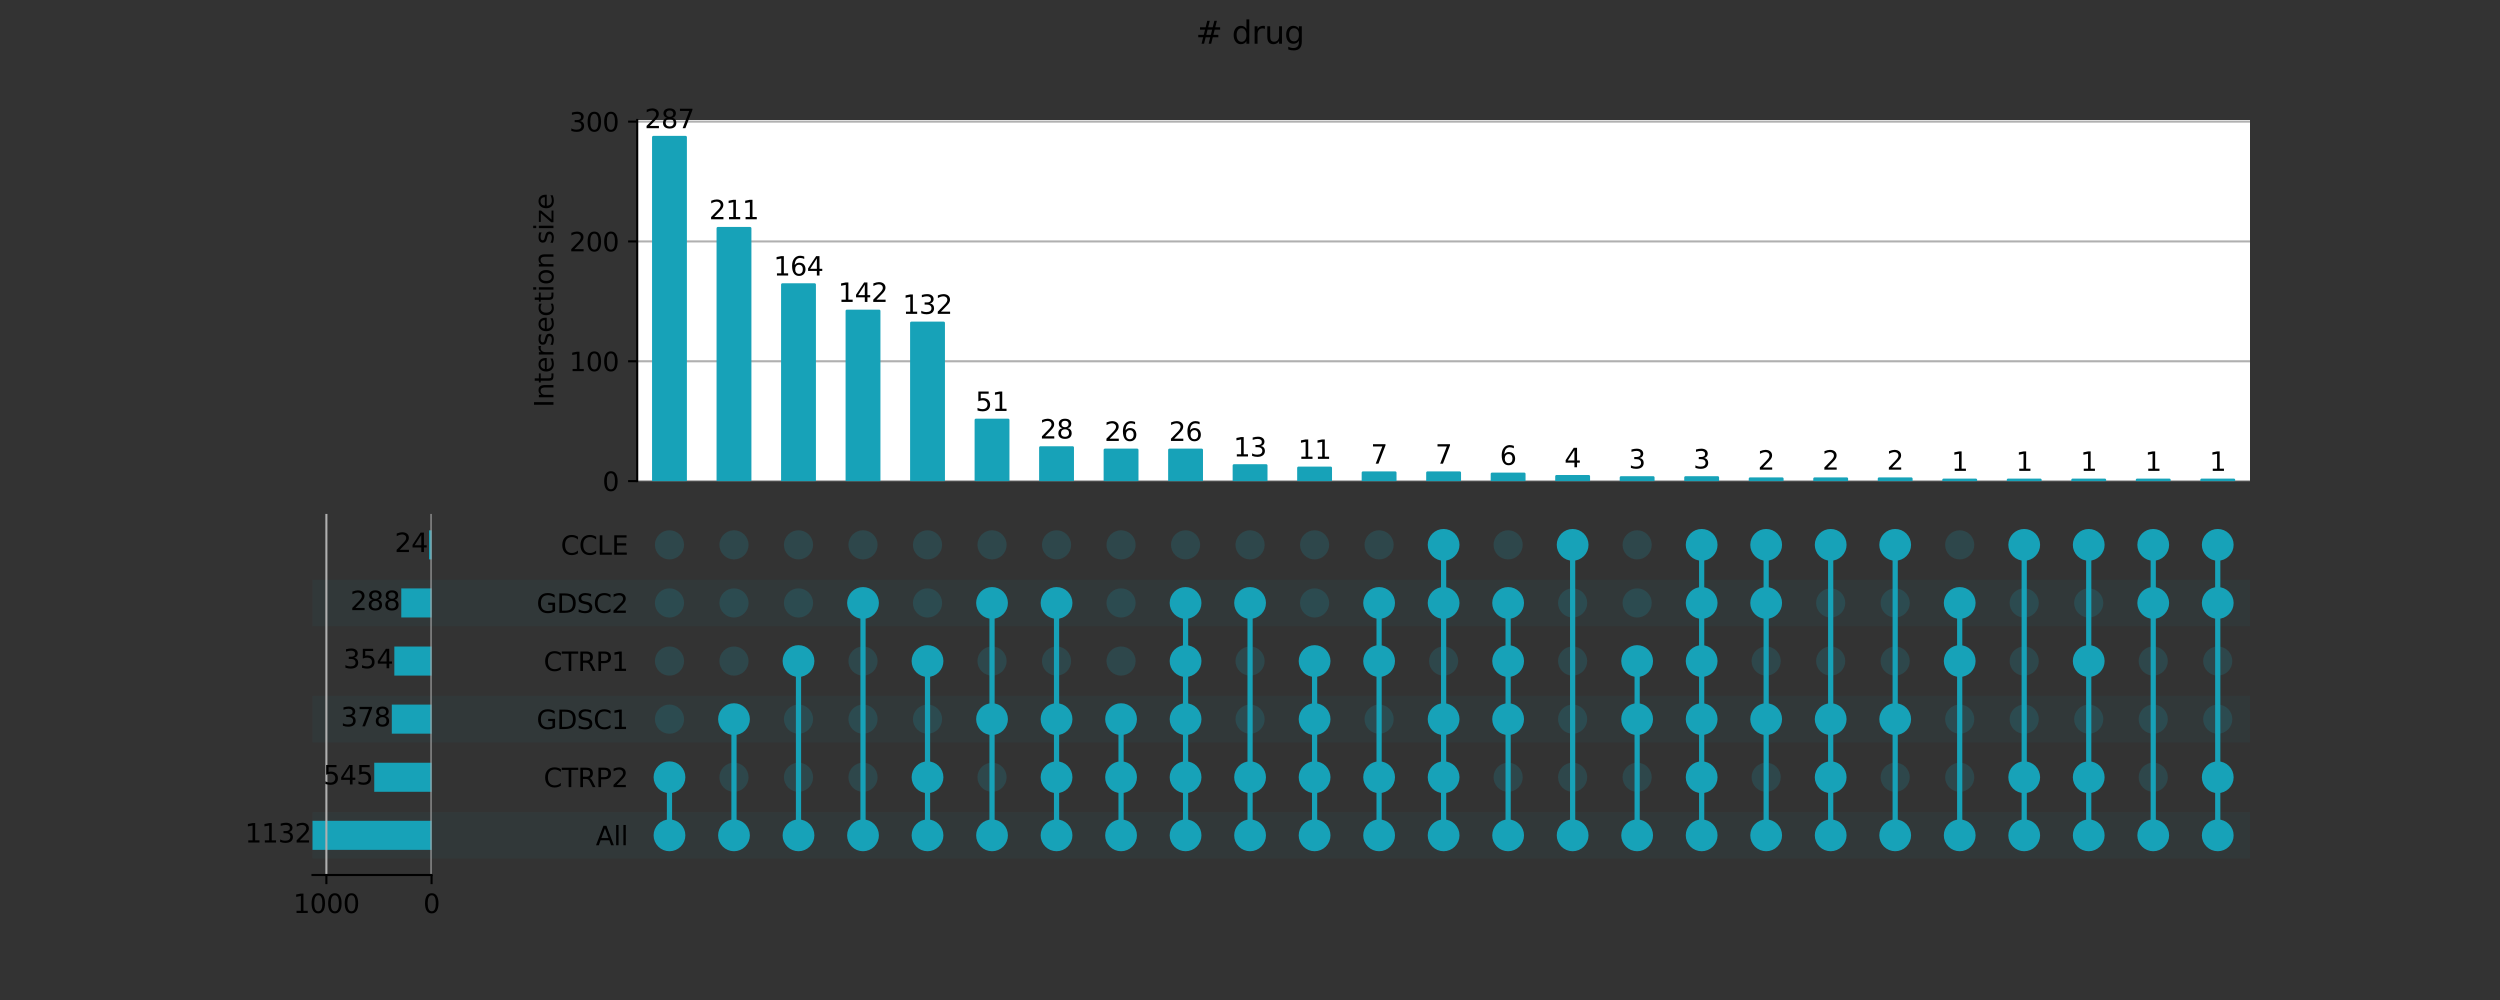 <?xml version="1.0" encoding="utf-8" standalone="no"?>
<!DOCTYPE svg PUBLIC "-//W3C//DTD SVG 1.1//EN"
  "http://www.w3.org/Graphics/SVG/1.1/DTD/svg11.dtd">
<svg xmlns:xlink="http://www.w3.org/1999/xlink" width="960pt" height="384pt" viewBox="0 0 960 384" xmlns="http://www.w3.org/2000/svg" version="1.1">
 <rect x="0" y="0" width="960" height="384" fill="#333333" stroke="none"/>
 <defs>
  <style type="text/css">*{stroke-linejoin: round; stroke-linecap: butt}</style>
 </defs>
 <g id="figure_1">
  <g id="patch_1">
   <path d="M 0 384 
L 960 384 
L 960 0 
L 0 0 
L 0 384 
z
" style="fill: none"/>
  </g>
  <g id="axes_1">
   <g id="patch_2">
    <path d="M 120 329.697 
L 864 329.697 
L 864 311.849 
L 120 311.849 
z
" clip-path="url(#pc7ec933805)" style="fill: #17a2b8; fill-opacity: 0.051"/>
   </g>
   <g id="patch_3">
    <path d="M 120 285.077 
L 864 285.077 
L 864 267.229 
L 120 267.229 
z
" clip-path="url(#pc7ec933805)" style="fill: #17a2b8; fill-opacity: 0.051"/>
   </g>
   <g id="patch_4">
    <path d="M 120 240.457 
L 864 240.457 
L 864 222.609 
L 120 222.609 
z
" clip-path="url(#pc7ec933805)" style="fill: #17a2b8; fill-opacity: 0.051"/>
   </g>
   <g id="matplotlib.axis_1"/>
   <g id="matplotlib.axis_2">
    <g id="ytick_1"/>
    <g id="ytick_2"/>
    <g id="ytick_3"/>
    <g id="ytick_4"/>
    <g id="ytick_5"/>
    <g id="ytick_6"/>
   </g>
  </g>
  <g id="axes_2">
   <g id="matplotlib.axis_3">
    <g id="ytick_7">
     <g id="line2d_1"/>
     <g id="text_1">
      <!-- All -->
      <g transform="translate(228.796 324.573)scale(0.1 -0.1)">
       <defs>
        <path id="DejaVuSans-41" d="M 2188 4044 
L 1331 1722 
L 3047 1722 
L 2188 4044 
z
M 1831 4666 
L 2547 4666 
L 4325 0 
L 3669 0 
L 3244 1197 
L 1141 1197 
L 716 0 
L 50 0 
L 1831 4666 
z
" transform="scale(0.016)"/>
        <path id="DejaVuSans-6c" d="M 603 4863 
L 1178 4863 
L 1178 0 
L 603 0 
L 603 4863 
z
" transform="scale(0.016)"/>
       </defs>
       <use xlink:href="#DejaVuSans-41"/>
       <use xlink:href="#DejaVuSans-6c" x="68.408"/>
       <use xlink:href="#DejaVuSans-6c" x="96.191"/>
      </g>
     </g>
    </g>
    <g id="ytick_8">
     <g id="line2d_2"/>
     <g id="text_2">
      <!-- CTRP2 -->
      <g transform="translate(208.761 302.262)scale(0.1 -0.1)">
       <defs>
        <path id="DejaVuSans-43" d="M 4122 4306 
L 4122 3641 
Q 3803 3938 3442 4084 
Q 3081 4231 2675 4231 
Q 1875 4231 1450 3742 
Q 1025 3253 1025 2328 
Q 1025 1406 1450 917 
Q 1875 428 2675 428 
Q 3081 428 3442 575 
Q 3803 722 4122 1019 
L 4122 359 
Q 3791 134 3420 21 
Q 3050 -91 2638 -91 
Q 1578 -91 968 557 
Q 359 1206 359 2328 
Q 359 3453 968 4101 
Q 1578 4750 2638 4750 
Q 3056 4750 3426 4639 
Q 3797 4528 4122 4306 
z
" transform="scale(0.016)"/>
        <path id="DejaVuSans-54" d="M -19 4666 
L 3928 4666 
L 3928 4134 
L 2272 4134 
L 2272 0 
L 1638 0 
L 1638 4134 
L -19 4134 
L -19 4666 
z
" transform="scale(0.016)"/>
        <path id="DejaVuSans-52" d="M 2841 2188 
Q 3044 2119 3236 1894 
Q 3428 1669 3622 1275 
L 4263 0 
L 3584 0 
L 2988 1197 
Q 2756 1666 2539 1819 
Q 2322 1972 1947 1972 
L 1259 1972 
L 1259 0 
L 628 0 
L 628 4666 
L 2053 4666 
Q 2853 4666 3247 4331 
Q 3641 3997 3641 3322 
Q 3641 2881 3436 2590 
Q 3231 2300 2841 2188 
z
M 1259 4147 
L 1259 2491 
L 2053 2491 
Q 2509 2491 2742 2702 
Q 2975 2913 2975 3322 
Q 2975 3731 2742 3939 
Q 2509 4147 2053 4147 
L 1259 4147 
z
" transform="scale(0.016)"/>
        <path id="DejaVuSans-50" d="M 1259 4147 
L 1259 2394 
L 2053 2394 
Q 2494 2394 2734 2622 
Q 2975 2850 2975 3272 
Q 2975 3691 2734 3919 
Q 2494 4147 2053 4147 
L 1259 4147 
z
M 628 4666 
L 2053 4666 
Q 2838 4666 3239 4311 
Q 3641 3956 3641 3272 
Q 3641 2581 3239 2228 
Q 2838 1875 2053 1875 
L 1259 1875 
L 1259 0 
L 628 0 
L 628 4666 
z
" transform="scale(0.016)"/>
        <path id="DejaVuSans-32" d="M 1228 531 
L 3431 531 
L 3431 0 
L 469 0 
L 469 531 
Q 828 903 1448 1529 
Q 2069 2156 2228 2338 
Q 2531 2678 2651 2914 
Q 2772 3150 2772 3378 
Q 2772 3750 2511 3984 
Q 2250 4219 1831 4219 
Q 1534 4219 1204 4116 
Q 875 4013 500 3803 
L 500 4441 
Q 881 4594 1212 4672 
Q 1544 4750 1819 4750 
Q 2544 4750 2975 4387 
Q 3406 4025 3406 3419 
Q 3406 3131 3298 2873 
Q 3191 2616 2906 2266 
Q 2828 2175 2409 1742 
Q 1991 1309 1228 531 
z
" transform="scale(0.016)"/>
       </defs>
       <use xlink:href="#DejaVuSans-43"/>
       <use xlink:href="#DejaVuSans-54" x="69.824"/>
       <use xlink:href="#DejaVuSans-52" x="130.908"/>
       <use xlink:href="#DejaVuSans-50" x="200.391"/>
       <use xlink:href="#DejaVuSans-32" x="260.693"/>
      </g>
     </g>
    </g>
    <g id="ytick_9">
     <g id="line2d_3"/>
     <g id="text_3">
      <!-- GDSC1 -->
      <g transform="translate(206.051 279.952)scale(0.1 -0.1)">
       <defs>
        <path id="DejaVuSans-47" d="M 3809 666 
L 3809 1919 
L 2778 1919 
L 2778 2438 
L 4434 2438 
L 4434 434 
Q 4069 175 3628 42 
Q 3188 -91 2688 -91 
Q 1594 -91 976 548 
Q 359 1188 359 2328 
Q 359 3472 976 4111 
Q 1594 4750 2688 4750 
Q 3144 4750 3555 4637 
Q 3966 4525 4313 4306 
L 4313 3634 
Q 3963 3931 3569 4081 
Q 3175 4231 2741 4231 
Q 1884 4231 1454 3753 
Q 1025 3275 1025 2328 
Q 1025 1384 1454 906 
Q 1884 428 2741 428 
Q 3075 428 3337 486 
Q 3600 544 3809 666 
z
" transform="scale(0.016)"/>
        <path id="DejaVuSans-44" d="M 1259 4147 
L 1259 519 
L 2022 519 
Q 2988 519 3436 956 
Q 3884 1394 3884 2338 
Q 3884 3275 3436 3711 
Q 2988 4147 2022 4147 
L 1259 4147 
z
M 628 4666 
L 1925 4666 
Q 3281 4666 3915 4102 
Q 4550 3538 4550 2338 
Q 4550 1131 3912 565 
Q 3275 0 1925 0 
L 628 0 
L 628 4666 
z
" transform="scale(0.016)"/>
        <path id="DejaVuSans-53" d="M 3425 4513 
L 3425 3897 
Q 3066 4069 2747 4153 
Q 2428 4238 2131 4238 
Q 1616 4238 1336 4038 
Q 1056 3838 1056 3469 
Q 1056 3159 1242 3001 
Q 1428 2844 1947 2747 
L 2328 2669 
Q 3034 2534 3370 2195 
Q 3706 1856 3706 1288 
Q 3706 609 3251 259 
Q 2797 -91 1919 -91 
Q 1588 -91 1214 -16 
Q 841 59 441 206 
L 441 856 
Q 825 641 1194 531 
Q 1563 422 1919 422 
Q 2459 422 2753 634 
Q 3047 847 3047 1241 
Q 3047 1584 2836 1778 
Q 2625 1972 2144 2069 
L 1759 2144 
Q 1053 2284 737 2584 
Q 422 2884 422 3419 
Q 422 4038 858 4394 
Q 1294 4750 2059 4750 
Q 2388 4750 2728 4690 
Q 3069 4631 3425 4513 
z
" transform="scale(0.016)"/>
        <path id="DejaVuSans-31" d="M 794 531 
L 1825 531 
L 1825 4091 
L 703 3866 
L 703 4441 
L 1819 4666 
L 2450 4666 
L 2450 531 
L 3481 531 
L 3481 0 
L 794 0 
L 794 531 
z
" transform="scale(0.016)"/>
       </defs>
       <use xlink:href="#DejaVuSans-47"/>
       <use xlink:href="#DejaVuSans-44" x="77.49"/>
       <use xlink:href="#DejaVuSans-53" x="154.492"/>
       <use xlink:href="#DejaVuSans-43" x="217.969"/>
       <use xlink:href="#DejaVuSans-31" x="287.793"/>
      </g>
     </g>
    </g>
    <g id="ytick_10">
     <g id="line2d_4"/>
     <g id="text_4">
      <!-- CTRP1 -->
      <g transform="translate(208.761 257.642)scale(0.1 -0.1)">
       <use xlink:href="#DejaVuSans-43"/>
       <use xlink:href="#DejaVuSans-54" x="69.824"/>
       <use xlink:href="#DejaVuSans-52" x="130.908"/>
       <use xlink:href="#DejaVuSans-50" x="200.391"/>
       <use xlink:href="#DejaVuSans-31" x="260.693"/>
      </g>
     </g>
    </g>
    <g id="ytick_11">
     <g id="line2d_5"/>
     <g id="text_5">
      <!-- GDSC2 -->
      <g transform="translate(206.051 235.332)scale(0.1 -0.1)">
       <use xlink:href="#DejaVuSans-47"/>
       <use xlink:href="#DejaVuSans-44" x="77.49"/>
       <use xlink:href="#DejaVuSans-53" x="154.492"/>
       <use xlink:href="#DejaVuSans-43" x="217.969"/>
       <use xlink:href="#DejaVuSans-32" x="287.793"/>
      </g>
     </g>
    </g>
    <g id="ytick_12">
     <g id="line2d_6"/>
     <g id="text_6">
      <!-- CCLE -->
      <g transform="translate(215.336 213.022)scale(0.1 -0.1)">
       <defs>
        <path id="DejaVuSans-4c" d="M 628 4666 
L 1259 4666 
L 1259 531 
L 3531 531 
L 3531 0 
L 628 0 
L 628 4666 
z
" transform="scale(0.016)"/>
        <path id="DejaVuSans-45" d="M 628 4666 
L 3578 4666 
L 3578 4134 
L 1259 4134 
L 1259 2753 
L 3481 2753 
L 3481 2222 
L 1259 2222 
L 1259 531 
L 3634 531 
L 3634 0 
L 628 0 
L 628 4666 
z
" transform="scale(0.016)"/>
       </defs>
       <use xlink:href="#DejaVuSans-43"/>
       <use xlink:href="#DejaVuSans-43" x="69.824"/>
       <use xlink:href="#DejaVuSans-4c" x="139.648"/>
       <use xlink:href="#DejaVuSans-45" x="195.361"/>
      </g>
     </g>
    </g>
   </g>
   <g id="LineCollection_1">
    <path d="M 257.079 320.773 
L 257.079 298.463 
" clip-path="url(#p6deecf1dad)" style="fill: none; stroke: #17a2b8; stroke-width: 2"/>
    <path d="M 281.851 320.773 
L 281.851 276.153 
" clip-path="url(#p6deecf1dad)" style="fill: none; stroke: #17a2b8; stroke-width: 2"/>
    <path d="M 306.623 320.773 
L 306.623 253.843 
" clip-path="url(#p6deecf1dad)" style="fill: none; stroke: #17a2b8; stroke-width: 2"/>
    <path d="M 331.396 320.773 
L 331.396 231.533 
" clip-path="url(#p6deecf1dad)" style="fill: none; stroke: #17a2b8; stroke-width: 2"/>
    <path d="M 356.168 320.773 
L 356.168 253.843 
" clip-path="url(#p6deecf1dad)" style="fill: none; stroke: #17a2b8; stroke-width: 2"/>
    <path d="M 380.94 320.773 
L 380.94 231.533 
" clip-path="url(#p6deecf1dad)" style="fill: none; stroke: #17a2b8; stroke-width: 2"/>
    <path d="M 405.713 320.773 
L 405.713 231.533 
" clip-path="url(#p6deecf1dad)" style="fill: none; stroke: #17a2b8; stroke-width: 2"/>
    <path d="M 430.485 320.773 
L 430.485 276.153 
" clip-path="url(#p6deecf1dad)" style="fill: none; stroke: #17a2b8; stroke-width: 2"/>
    <path d="M 455.257 320.773 
L 455.257 231.533 
" clip-path="url(#p6deecf1dad)" style="fill: none; stroke: #17a2b8; stroke-width: 2"/>
    <path d="M 480.029 320.773 
L 480.029 231.533 
" clip-path="url(#p6deecf1dad)" style="fill: none; stroke: #17a2b8; stroke-width: 2"/>
    <path d="M 504.802 320.773 
L 504.802 253.843 
" clip-path="url(#p6deecf1dad)" style="fill: none; stroke: #17a2b8; stroke-width: 2"/>
    <path d="M 529.574 320.773 
L 529.574 231.533 
" clip-path="url(#p6deecf1dad)" style="fill: none; stroke: #17a2b8; stroke-width: 2"/>
    <path d="M 554.346 320.773 
L 554.346 209.223 
" clip-path="url(#p6deecf1dad)" style="fill: none; stroke: #17a2b8; stroke-width: 2"/>
    <path d="M 579.119 320.773 
L 579.119 231.533 
" clip-path="url(#p6deecf1dad)" style="fill: none; stroke: #17a2b8; stroke-width: 2"/>
    <path d="M 603.891 320.773 
L 603.891 209.223 
" clip-path="url(#p6deecf1dad)" style="fill: none; stroke: #17a2b8; stroke-width: 2"/>
    <path d="M 628.663 320.773 
L 628.663 253.843 
" clip-path="url(#p6deecf1dad)" style="fill: none; stroke: #17a2b8; stroke-width: 2"/>
    <path d="M 653.436 320.773 
L 653.436 209.223 
" clip-path="url(#p6deecf1dad)" style="fill: none; stroke: #17a2b8; stroke-width: 2"/>
    <path d="M 678.208 320.773 
L 678.208 209.223 
" clip-path="url(#p6deecf1dad)" style="fill: none; stroke: #17a2b8; stroke-width: 2"/>
    <path d="M 702.98 320.773 
L 702.98 209.223 
" clip-path="url(#p6deecf1dad)" style="fill: none; stroke: #17a2b8; stroke-width: 2"/>
    <path d="M 727.752 320.773 
L 727.752 209.223 
" clip-path="url(#p6deecf1dad)" style="fill: none; stroke: #17a2b8; stroke-width: 2"/>
    <path d="M 752.525 320.773 
L 752.525 231.533 
" clip-path="url(#p6deecf1dad)" style="fill: none; stroke: #17a2b8; stroke-width: 2"/>
    <path d="M 777.297 320.773 
L 777.297 209.223 
" clip-path="url(#p6deecf1dad)" style="fill: none; stroke: #17a2b8; stroke-width: 2"/>
    <path d="M 802.069 320.773 
L 802.069 209.223 
" clip-path="url(#p6deecf1dad)" style="fill: none; stroke: #17a2b8; stroke-width: 2"/>
    <path d="M 826.842 320.773 
L 826.842 209.223 
" clip-path="url(#p6deecf1dad)" style="fill: none; stroke: #17a2b8; stroke-width: 2"/>
    <path d="M 851.614 320.773 
L 851.614 209.223 
" clip-path="url(#p6deecf1dad)" style="fill: none; stroke: #17a2b8; stroke-width: 2"/>
   </g>
   <g id="PathCollection_1">
    <defs>
     <path id="C0_0_9baf1c2602" d="M 0 5.6 
C 1.485 5.6 2.91 5.01 3.96 3.96 
C 5.01 2.91 5.6 1.485 5.6 -0 
C 5.6 -1.485 5.01 -2.91 3.96 -3.96 
C 2.91 -5.01 1.485 -5.6 0 -5.6 
C -1.485 -5.6 -2.91 -5.01 -3.96 -3.96 
C -5.01 -2.91 -5.6 -1.485 -5.6 0 
C -5.6 1.485 -5.01 2.91 -3.96 3.96 
C -2.91 5.01 -1.485 5.6 0 5.6 
z
"/>
    </defs>
    <g clip-path="url(#p6deecf1dad)">
     <use xlink:href="#C0_0_9baf1c2602" x="257.079" y="320.773" style="fill: #17a2b8; stroke: #17a2b8"/>
    </g>
    <g clip-path="url(#p6deecf1dad)">
     <use xlink:href="#C0_0_9baf1c2602" x="257.079" y="298.463" style="fill: #17a2b8; stroke: #17a2b8"/>
    </g>
    <g clip-path="url(#p6deecf1dad)">
     <use xlink:href="#C0_0_9baf1c2602" x="257.079" y="276.153" style="fill: #17a2b8; fill-opacity: 0.18"/>
    </g>
    <g clip-path="url(#p6deecf1dad)">
     <use xlink:href="#C0_0_9baf1c2602" x="257.079" y="253.843" style="fill: #17a2b8; fill-opacity: 0.18"/>
    </g>
    <g clip-path="url(#p6deecf1dad)">
     <use xlink:href="#C0_0_9baf1c2602" x="257.079" y="231.533" style="fill: #17a2b8; fill-opacity: 0.18"/>
    </g>
    <g clip-path="url(#p6deecf1dad)">
     <use xlink:href="#C0_0_9baf1c2602" x="257.079" y="209.223" style="fill: #17a2b8; fill-opacity: 0.18"/>
    </g>
    <g clip-path="url(#p6deecf1dad)">
     <use xlink:href="#C0_0_9baf1c2602" x="281.851" y="320.773" style="fill: #17a2b8; stroke: #17a2b8"/>
    </g>
    <g clip-path="url(#p6deecf1dad)">
     <use xlink:href="#C0_0_9baf1c2602" x="281.851" y="298.463" style="fill: #17a2b8; fill-opacity: 0.18"/>
    </g>
    <g clip-path="url(#p6deecf1dad)">
     <use xlink:href="#C0_0_9baf1c2602" x="281.851" y="276.153" style="fill: #17a2b8; stroke: #17a2b8"/>
    </g>
    <g clip-path="url(#p6deecf1dad)">
     <use xlink:href="#C0_0_9baf1c2602" x="281.851" y="253.843" style="fill: #17a2b8; fill-opacity: 0.18"/>
    </g>
    <g clip-path="url(#p6deecf1dad)">
     <use xlink:href="#C0_0_9baf1c2602" x="281.851" y="231.533" style="fill: #17a2b8; fill-opacity: 0.18"/>
    </g>
    <g clip-path="url(#p6deecf1dad)">
     <use xlink:href="#C0_0_9baf1c2602" x="281.851" y="209.223" style="fill: #17a2b8; fill-opacity: 0.18"/>
    </g>
    <g clip-path="url(#p6deecf1dad)">
     <use xlink:href="#C0_0_9baf1c2602" x="306.623" y="320.773" style="fill: #17a2b8; stroke: #17a2b8"/>
    </g>
    <g clip-path="url(#p6deecf1dad)">
     <use xlink:href="#C0_0_9baf1c2602" x="306.623" y="298.463" style="fill: #17a2b8; fill-opacity: 0.18"/>
    </g>
    <g clip-path="url(#p6deecf1dad)">
     <use xlink:href="#C0_0_9baf1c2602" x="306.623" y="276.153" style="fill: #17a2b8; fill-opacity: 0.18"/>
    </g>
    <g clip-path="url(#p6deecf1dad)">
     <use xlink:href="#C0_0_9baf1c2602" x="306.623" y="253.843" style="fill: #17a2b8; stroke: #17a2b8"/>
    </g>
    <g clip-path="url(#p6deecf1dad)">
     <use xlink:href="#C0_0_9baf1c2602" x="306.623" y="231.533" style="fill: #17a2b8; fill-opacity: 0.18"/>
    </g>
    <g clip-path="url(#p6deecf1dad)">
     <use xlink:href="#C0_0_9baf1c2602" x="306.623" y="209.223" style="fill: #17a2b8; fill-opacity: 0.18"/>
    </g>
    <g clip-path="url(#p6deecf1dad)">
     <use xlink:href="#C0_0_9baf1c2602" x="331.396" y="320.773" style="fill: #17a2b8; stroke: #17a2b8"/>
    </g>
    <g clip-path="url(#p6deecf1dad)">
     <use xlink:href="#C0_0_9baf1c2602" x="331.396" y="298.463" style="fill: #17a2b8; fill-opacity: 0.18"/>
    </g>
    <g clip-path="url(#p6deecf1dad)">
     <use xlink:href="#C0_0_9baf1c2602" x="331.396" y="276.153" style="fill: #17a2b8; fill-opacity: 0.18"/>
    </g>
    <g clip-path="url(#p6deecf1dad)">
     <use xlink:href="#C0_0_9baf1c2602" x="331.396" y="253.843" style="fill: #17a2b8; fill-opacity: 0.18"/>
    </g>
    <g clip-path="url(#p6deecf1dad)">
     <use xlink:href="#C0_0_9baf1c2602" x="331.396" y="231.533" style="fill: #17a2b8; stroke: #17a2b8"/>
    </g>
    <g clip-path="url(#p6deecf1dad)">
     <use xlink:href="#C0_0_9baf1c2602" x="331.396" y="209.223" style="fill: #17a2b8; fill-opacity: 0.18"/>
    </g>
    <g clip-path="url(#p6deecf1dad)">
     <use xlink:href="#C0_0_9baf1c2602" x="356.168" y="320.773" style="fill: #17a2b8; stroke: #17a2b8"/>
    </g>
    <g clip-path="url(#p6deecf1dad)">
     <use xlink:href="#C0_0_9baf1c2602" x="356.168" y="298.463" style="fill: #17a2b8; stroke: #17a2b8"/>
    </g>
    <g clip-path="url(#p6deecf1dad)">
     <use xlink:href="#C0_0_9baf1c2602" x="356.168" y="276.153" style="fill: #17a2b8; fill-opacity: 0.18"/>
    </g>
    <g clip-path="url(#p6deecf1dad)">
     <use xlink:href="#C0_0_9baf1c2602" x="356.168" y="253.843" style="fill: #17a2b8; stroke: #17a2b8"/>
    </g>
    <g clip-path="url(#p6deecf1dad)">
     <use xlink:href="#C0_0_9baf1c2602" x="356.168" y="231.533" style="fill: #17a2b8; fill-opacity: 0.18"/>
    </g>
    <g clip-path="url(#p6deecf1dad)">
     <use xlink:href="#C0_0_9baf1c2602" x="356.168" y="209.223" style="fill: #17a2b8; fill-opacity: 0.18"/>
    </g>
    <g clip-path="url(#p6deecf1dad)">
     <use xlink:href="#C0_0_9baf1c2602" x="380.94" y="320.773" style="fill: #17a2b8; stroke: #17a2b8"/>
    </g>
    <g clip-path="url(#p6deecf1dad)">
     <use xlink:href="#C0_0_9baf1c2602" x="380.94" y="298.463" style="fill: #17a2b8; fill-opacity: 0.18"/>
    </g>
    <g clip-path="url(#p6deecf1dad)">
     <use xlink:href="#C0_0_9baf1c2602" x="380.94" y="276.153" style="fill: #17a2b8; stroke: #17a2b8"/>
    </g>
    <g clip-path="url(#p6deecf1dad)">
     <use xlink:href="#C0_0_9baf1c2602" x="380.94" y="253.843" style="fill: #17a2b8; fill-opacity: 0.18"/>
    </g>
    <g clip-path="url(#p6deecf1dad)">
     <use xlink:href="#C0_0_9baf1c2602" x="380.94" y="231.533" style="fill: #17a2b8; stroke: #17a2b8"/>
    </g>
    <g clip-path="url(#p6deecf1dad)">
     <use xlink:href="#C0_0_9baf1c2602" x="380.94" y="209.223" style="fill: #17a2b8; fill-opacity: 0.18"/>
    </g>
    <g clip-path="url(#p6deecf1dad)">
     <use xlink:href="#C0_0_9baf1c2602" x="405.713" y="320.773" style="fill: #17a2b8; stroke: #17a2b8"/>
    </g>
    <g clip-path="url(#p6deecf1dad)">
     <use xlink:href="#C0_0_9baf1c2602" x="405.713" y="298.463" style="fill: #17a2b8; stroke: #17a2b8"/>
    </g>
    <g clip-path="url(#p6deecf1dad)">
     <use xlink:href="#C0_0_9baf1c2602" x="405.713" y="276.153" style="fill: #17a2b8; stroke: #17a2b8"/>
    </g>
    <g clip-path="url(#p6deecf1dad)">
     <use xlink:href="#C0_0_9baf1c2602" x="405.713" y="253.843" style="fill: #17a2b8; fill-opacity: 0.18"/>
    </g>
    <g clip-path="url(#p6deecf1dad)">
     <use xlink:href="#C0_0_9baf1c2602" x="405.713" y="231.533" style="fill: #17a2b8; stroke: #17a2b8"/>
    </g>
    <g clip-path="url(#p6deecf1dad)">
     <use xlink:href="#C0_0_9baf1c2602" x="405.713" y="209.223" style="fill: #17a2b8; fill-opacity: 0.18"/>
    </g>
    <g clip-path="url(#p6deecf1dad)">
     <use xlink:href="#C0_0_9baf1c2602" x="430.485" y="320.773" style="fill: #17a2b8; stroke: #17a2b8"/>
    </g>
    <g clip-path="url(#p6deecf1dad)">
     <use xlink:href="#C0_0_9baf1c2602" x="430.485" y="298.463" style="fill: #17a2b8; stroke: #17a2b8"/>
    </g>
    <g clip-path="url(#p6deecf1dad)">
     <use xlink:href="#C0_0_9baf1c2602" x="430.485" y="276.153" style="fill: #17a2b8; stroke: #17a2b8"/>
    </g>
    <g clip-path="url(#p6deecf1dad)">
     <use xlink:href="#C0_0_9baf1c2602" x="430.485" y="253.843" style="fill: #17a2b8; fill-opacity: 0.18"/>
    </g>
    <g clip-path="url(#p6deecf1dad)">
     <use xlink:href="#C0_0_9baf1c2602" x="430.485" y="231.533" style="fill: #17a2b8; fill-opacity: 0.18"/>
    </g>
    <g clip-path="url(#p6deecf1dad)">
     <use xlink:href="#C0_0_9baf1c2602" x="430.485" y="209.223" style="fill: #17a2b8; fill-opacity: 0.18"/>
    </g>
    <g clip-path="url(#p6deecf1dad)">
     <use xlink:href="#C0_0_9baf1c2602" x="455.257" y="320.773" style="fill: #17a2b8; stroke: #17a2b8"/>
    </g>
    <g clip-path="url(#p6deecf1dad)">
     <use xlink:href="#C0_0_9baf1c2602" x="455.257" y="298.463" style="fill: #17a2b8; stroke: #17a2b8"/>
    </g>
    <g clip-path="url(#p6deecf1dad)">
     <use xlink:href="#C0_0_9baf1c2602" x="455.257" y="276.153" style="fill: #17a2b8; stroke: #17a2b8"/>
    </g>
    <g clip-path="url(#p6deecf1dad)">
     <use xlink:href="#C0_0_9baf1c2602" x="455.257" y="253.843" style="fill: #17a2b8; stroke: #17a2b8"/>
    </g>
    <g clip-path="url(#p6deecf1dad)">
     <use xlink:href="#C0_0_9baf1c2602" x="455.257" y="231.533" style="fill: #17a2b8; stroke: #17a2b8"/>
    </g>
    <g clip-path="url(#p6deecf1dad)">
     <use xlink:href="#C0_0_9baf1c2602" x="455.257" y="209.223" style="fill: #17a2b8; fill-opacity: 0.18"/>
    </g>
    <g clip-path="url(#p6deecf1dad)">
     <use xlink:href="#C0_0_9baf1c2602" x="480.029" y="320.773" style="fill: #17a2b8; stroke: #17a2b8"/>
    </g>
    <g clip-path="url(#p6deecf1dad)">
     <use xlink:href="#C0_0_9baf1c2602" x="480.029" y="298.463" style="fill: #17a2b8; stroke: #17a2b8"/>
    </g>
    <g clip-path="url(#p6deecf1dad)">
     <use xlink:href="#C0_0_9baf1c2602" x="480.029" y="276.153" style="fill: #17a2b8; fill-opacity: 0.18"/>
    </g>
    <g clip-path="url(#p6deecf1dad)">
     <use xlink:href="#C0_0_9baf1c2602" x="480.029" y="253.843" style="fill: #17a2b8; fill-opacity: 0.18"/>
    </g>
    <g clip-path="url(#p6deecf1dad)">
     <use xlink:href="#C0_0_9baf1c2602" x="480.029" y="231.533" style="fill: #17a2b8; stroke: #17a2b8"/>
    </g>
    <g clip-path="url(#p6deecf1dad)">
     <use xlink:href="#C0_0_9baf1c2602" x="480.029" y="209.223" style="fill: #17a2b8; fill-opacity: 0.18"/>
    </g>
    <g clip-path="url(#p6deecf1dad)">
     <use xlink:href="#C0_0_9baf1c2602" x="504.802" y="320.773" style="fill: #17a2b8; stroke: #17a2b8"/>
    </g>
    <g clip-path="url(#p6deecf1dad)">
     <use xlink:href="#C0_0_9baf1c2602" x="504.802" y="298.463" style="fill: #17a2b8; stroke: #17a2b8"/>
    </g>
    <g clip-path="url(#p6deecf1dad)">
     <use xlink:href="#C0_0_9baf1c2602" x="504.802" y="276.153" style="fill: #17a2b8; stroke: #17a2b8"/>
    </g>
    <g clip-path="url(#p6deecf1dad)">
     <use xlink:href="#C0_0_9baf1c2602" x="504.802" y="253.843" style="fill: #17a2b8; stroke: #17a2b8"/>
    </g>
    <g clip-path="url(#p6deecf1dad)">
     <use xlink:href="#C0_0_9baf1c2602" x="504.802" y="231.533" style="fill: #17a2b8; fill-opacity: 0.18"/>
    </g>
    <g clip-path="url(#p6deecf1dad)">
     <use xlink:href="#C0_0_9baf1c2602" x="504.802" y="209.223" style="fill: #17a2b8; fill-opacity: 0.18"/>
    </g>
    <g clip-path="url(#p6deecf1dad)">
     <use xlink:href="#C0_0_9baf1c2602" x="529.574" y="320.773" style="fill: #17a2b8; stroke: #17a2b8"/>
    </g>
    <g clip-path="url(#p6deecf1dad)">
     <use xlink:href="#C0_0_9baf1c2602" x="529.574" y="298.463" style="fill: #17a2b8; stroke: #17a2b8"/>
    </g>
    <g clip-path="url(#p6deecf1dad)">
     <use xlink:href="#C0_0_9baf1c2602" x="529.574" y="276.153" style="fill: #17a2b8; fill-opacity: 0.18"/>
    </g>
    <g clip-path="url(#p6deecf1dad)">
     <use xlink:href="#C0_0_9baf1c2602" x="529.574" y="253.843" style="fill: #17a2b8; stroke: #17a2b8"/>
    </g>
    <g clip-path="url(#p6deecf1dad)">
     <use xlink:href="#C0_0_9baf1c2602" x="529.574" y="231.533" style="fill: #17a2b8; stroke: #17a2b8"/>
    </g>
    <g clip-path="url(#p6deecf1dad)">
     <use xlink:href="#C0_0_9baf1c2602" x="529.574" y="209.223" style="fill: #17a2b8; fill-opacity: 0.18"/>
    </g>
    <g clip-path="url(#p6deecf1dad)">
     <use xlink:href="#C0_0_9baf1c2602" x="554.346" y="320.773" style="fill: #17a2b8; stroke: #17a2b8"/>
    </g>
    <g clip-path="url(#p6deecf1dad)">
     <use xlink:href="#C0_0_9baf1c2602" x="554.346" y="298.463" style="fill: #17a2b8; stroke: #17a2b8"/>
    </g>
    <g clip-path="url(#p6deecf1dad)">
     <use xlink:href="#C0_0_9baf1c2602" x="554.346" y="276.153" style="fill: #17a2b8; stroke: #17a2b8"/>
    </g>
    <g clip-path="url(#p6deecf1dad)">
     <use xlink:href="#C0_0_9baf1c2602" x="554.346" y="253.843" style="fill: #17a2b8; fill-opacity: 0.18"/>
    </g>
    <g clip-path="url(#p6deecf1dad)">
     <use xlink:href="#C0_0_9baf1c2602" x="554.346" y="231.533" style="fill: #17a2b8; stroke: #17a2b8"/>
    </g>
    <g clip-path="url(#p6deecf1dad)">
     <use xlink:href="#C0_0_9baf1c2602" x="554.346" y="209.223" style="fill: #17a2b8; stroke: #17a2b8"/>
    </g>
    <g clip-path="url(#p6deecf1dad)">
     <use xlink:href="#C0_0_9baf1c2602" x="579.119" y="320.773" style="fill: #17a2b8; stroke: #17a2b8"/>
    </g>
    <g clip-path="url(#p6deecf1dad)">
     <use xlink:href="#C0_0_9baf1c2602" x="579.119" y="298.463" style="fill: #17a2b8; fill-opacity: 0.18"/>
    </g>
    <g clip-path="url(#p6deecf1dad)">
     <use xlink:href="#C0_0_9baf1c2602" x="579.119" y="276.153" style="fill: #17a2b8; stroke: #17a2b8"/>
    </g>
    <g clip-path="url(#p6deecf1dad)">
     <use xlink:href="#C0_0_9baf1c2602" x="579.119" y="253.843" style="fill: #17a2b8; stroke: #17a2b8"/>
    </g>
    <g clip-path="url(#p6deecf1dad)">
     <use xlink:href="#C0_0_9baf1c2602" x="579.119" y="231.533" style="fill: #17a2b8; stroke: #17a2b8"/>
    </g>
    <g clip-path="url(#p6deecf1dad)">
     <use xlink:href="#C0_0_9baf1c2602" x="579.119" y="209.223" style="fill: #17a2b8; fill-opacity: 0.18"/>
    </g>
    <g clip-path="url(#p6deecf1dad)">
     <use xlink:href="#C0_0_9baf1c2602" x="603.891" y="320.773" style="fill: #17a2b8; stroke: #17a2b8"/>
    </g>
    <g clip-path="url(#p6deecf1dad)">
     <use xlink:href="#C0_0_9baf1c2602" x="603.891" y="298.463" style="fill: #17a2b8; fill-opacity: 0.18"/>
    </g>
    <g clip-path="url(#p6deecf1dad)">
     <use xlink:href="#C0_0_9baf1c2602" x="603.891" y="276.153" style="fill: #17a2b8; fill-opacity: 0.18"/>
    </g>
    <g clip-path="url(#p6deecf1dad)">
     <use xlink:href="#C0_0_9baf1c2602" x="603.891" y="253.843" style="fill: #17a2b8; fill-opacity: 0.18"/>
    </g>
    <g clip-path="url(#p6deecf1dad)">
     <use xlink:href="#C0_0_9baf1c2602" x="603.891" y="231.533" style="fill: #17a2b8; fill-opacity: 0.18"/>
    </g>
    <g clip-path="url(#p6deecf1dad)">
     <use xlink:href="#C0_0_9baf1c2602" x="603.891" y="209.223" style="fill: #17a2b8; stroke: #17a2b8"/>
    </g>
    <g clip-path="url(#p6deecf1dad)">
     <use xlink:href="#C0_0_9baf1c2602" x="628.663" y="320.773" style="fill: #17a2b8; stroke: #17a2b8"/>
    </g>
    <g clip-path="url(#p6deecf1dad)">
     <use xlink:href="#C0_0_9baf1c2602" x="628.663" y="298.463" style="fill: #17a2b8; fill-opacity: 0.18"/>
    </g>
    <g clip-path="url(#p6deecf1dad)">
     <use xlink:href="#C0_0_9baf1c2602" x="628.663" y="276.153" style="fill: #17a2b8; stroke: #17a2b8"/>
    </g>
    <g clip-path="url(#p6deecf1dad)">
     <use xlink:href="#C0_0_9baf1c2602" x="628.663" y="253.843" style="fill: #17a2b8; stroke: #17a2b8"/>
    </g>
    <g clip-path="url(#p6deecf1dad)">
     <use xlink:href="#C0_0_9baf1c2602" x="628.663" y="231.533" style="fill: #17a2b8; fill-opacity: 0.18"/>
    </g>
    <g clip-path="url(#p6deecf1dad)">
     <use xlink:href="#C0_0_9baf1c2602" x="628.663" y="209.223" style="fill: #17a2b8; fill-opacity: 0.18"/>
    </g>
    <g clip-path="url(#p6deecf1dad)">
     <use xlink:href="#C0_0_9baf1c2602" x="653.436" y="320.773" style="fill: #17a2b8; stroke: #17a2b8"/>
    </g>
    <g clip-path="url(#p6deecf1dad)">
     <use xlink:href="#C0_0_9baf1c2602" x="653.436" y="298.463" style="fill: #17a2b8; stroke: #17a2b8"/>
    </g>
    <g clip-path="url(#p6deecf1dad)">
     <use xlink:href="#C0_0_9baf1c2602" x="653.436" y="276.153" style="fill: #17a2b8; stroke: #17a2b8"/>
    </g>
    <g clip-path="url(#p6deecf1dad)">
     <use xlink:href="#C0_0_9baf1c2602" x="653.436" y="253.843" style="fill: #17a2b8; stroke: #17a2b8"/>
    </g>
    <g clip-path="url(#p6deecf1dad)">
     <use xlink:href="#C0_0_9baf1c2602" x="653.436" y="231.533" style="fill: #17a2b8; stroke: #17a2b8"/>
    </g>
    <g clip-path="url(#p6deecf1dad)">
     <use xlink:href="#C0_0_9baf1c2602" x="653.436" y="209.223" style="fill: #17a2b8; stroke: #17a2b8"/>
    </g>
    <g clip-path="url(#p6deecf1dad)">
     <use xlink:href="#C0_0_9baf1c2602" x="678.208" y="320.773" style="fill: #17a2b8; stroke: #17a2b8"/>
    </g>
    <g clip-path="url(#p6deecf1dad)">
     <use xlink:href="#C0_0_9baf1c2602" x="678.208" y="298.463" style="fill: #17a2b8; fill-opacity: 0.18"/>
    </g>
    <g clip-path="url(#p6deecf1dad)">
     <use xlink:href="#C0_0_9baf1c2602" x="678.208" y="276.153" style="fill: #17a2b8; stroke: #17a2b8"/>
    </g>
    <g clip-path="url(#p6deecf1dad)">
     <use xlink:href="#C0_0_9baf1c2602" x="678.208" y="253.843" style="fill: #17a2b8; fill-opacity: 0.18"/>
    </g>
    <g clip-path="url(#p6deecf1dad)">
     <use xlink:href="#C0_0_9baf1c2602" x="678.208" y="231.533" style="fill: #17a2b8; stroke: #17a2b8"/>
    </g>
    <g clip-path="url(#p6deecf1dad)">
     <use xlink:href="#C0_0_9baf1c2602" x="678.208" y="209.223" style="fill: #17a2b8; stroke: #17a2b8"/>
    </g>
    <g clip-path="url(#p6deecf1dad)">
     <use xlink:href="#C0_0_9baf1c2602" x="702.98" y="320.773" style="fill: #17a2b8; stroke: #17a2b8"/>
    </g>
    <g clip-path="url(#p6deecf1dad)">
     <use xlink:href="#C0_0_9baf1c2602" x="702.98" y="298.463" style="fill: #17a2b8; stroke: #17a2b8"/>
    </g>
    <g clip-path="url(#p6deecf1dad)">
     <use xlink:href="#C0_0_9baf1c2602" x="702.98" y="276.153" style="fill: #17a2b8; stroke: #17a2b8"/>
    </g>
    <g clip-path="url(#p6deecf1dad)">
     <use xlink:href="#C0_0_9baf1c2602" x="702.98" y="253.843" style="fill: #17a2b8; fill-opacity: 0.18"/>
    </g>
    <g clip-path="url(#p6deecf1dad)">
     <use xlink:href="#C0_0_9baf1c2602" x="702.98" y="231.533" style="fill: #17a2b8; fill-opacity: 0.18"/>
    </g>
    <g clip-path="url(#p6deecf1dad)">
     <use xlink:href="#C0_0_9baf1c2602" x="702.98" y="209.223" style="fill: #17a2b8; stroke: #17a2b8"/>
    </g>
    <g clip-path="url(#p6deecf1dad)">
     <use xlink:href="#C0_0_9baf1c2602" x="727.752" y="320.773" style="fill: #17a2b8; stroke: #17a2b8"/>
    </g>
    <g clip-path="url(#p6deecf1dad)">
     <use xlink:href="#C0_0_9baf1c2602" x="727.752" y="298.463" style="fill: #17a2b8; fill-opacity: 0.18"/>
    </g>
    <g clip-path="url(#p6deecf1dad)">
     <use xlink:href="#C0_0_9baf1c2602" x="727.752" y="276.153" style="fill: #17a2b8; stroke: #17a2b8"/>
    </g>
    <g clip-path="url(#p6deecf1dad)">
     <use xlink:href="#C0_0_9baf1c2602" x="727.752" y="253.843" style="fill: #17a2b8; fill-opacity: 0.18"/>
    </g>
    <g clip-path="url(#p6deecf1dad)">
     <use xlink:href="#C0_0_9baf1c2602" x="727.752" y="231.533" style="fill: #17a2b8; fill-opacity: 0.18"/>
    </g>
    <g clip-path="url(#p6deecf1dad)">
     <use xlink:href="#C0_0_9baf1c2602" x="727.752" y="209.223" style="fill: #17a2b8; stroke: #17a2b8"/>
    </g>
    <g clip-path="url(#p6deecf1dad)">
     <use xlink:href="#C0_0_9baf1c2602" x="752.525" y="320.773" style="fill: #17a2b8; stroke: #17a2b8"/>
    </g>
    <g clip-path="url(#p6deecf1dad)">
     <use xlink:href="#C0_0_9baf1c2602" x="752.525" y="298.463" style="fill: #17a2b8; fill-opacity: 0.18"/>
    </g>
    <g clip-path="url(#p6deecf1dad)">
     <use xlink:href="#C0_0_9baf1c2602" x="752.525" y="276.153" style="fill: #17a2b8; fill-opacity: 0.18"/>
    </g>
    <g clip-path="url(#p6deecf1dad)">
     <use xlink:href="#C0_0_9baf1c2602" x="752.525" y="253.843" style="fill: #17a2b8; stroke: #17a2b8"/>
    </g>
    <g clip-path="url(#p6deecf1dad)">
     <use xlink:href="#C0_0_9baf1c2602" x="752.525" y="231.533" style="fill: #17a2b8; stroke: #17a2b8"/>
    </g>
    <g clip-path="url(#p6deecf1dad)">
     <use xlink:href="#C0_0_9baf1c2602" x="752.525" y="209.223" style="fill: #17a2b8; fill-opacity: 0.18"/>
    </g>
    <g clip-path="url(#p6deecf1dad)">
     <use xlink:href="#C0_0_9baf1c2602" x="777.297" y="320.773" style="fill: #17a2b8; stroke: #17a2b8"/>
    </g>
    <g clip-path="url(#p6deecf1dad)">
     <use xlink:href="#C0_0_9baf1c2602" x="777.297" y="298.463" style="fill: #17a2b8; stroke: #17a2b8"/>
    </g>
    <g clip-path="url(#p6deecf1dad)">
     <use xlink:href="#C0_0_9baf1c2602" x="777.297" y="276.153" style="fill: #17a2b8; fill-opacity: 0.18"/>
    </g>
    <g clip-path="url(#p6deecf1dad)">
     <use xlink:href="#C0_0_9baf1c2602" x="777.297" y="253.843" style="fill: #17a2b8; fill-opacity: 0.18"/>
    </g>
    <g clip-path="url(#p6deecf1dad)">
     <use xlink:href="#C0_0_9baf1c2602" x="777.297" y="231.533" style="fill: #17a2b8; fill-opacity: 0.18"/>
    </g>
    <g clip-path="url(#p6deecf1dad)">
     <use xlink:href="#C0_0_9baf1c2602" x="777.297" y="209.223" style="fill: #17a2b8; stroke: #17a2b8"/>
    </g>
    <g clip-path="url(#p6deecf1dad)">
     <use xlink:href="#C0_0_9baf1c2602" x="802.069" y="320.773" style="fill: #17a2b8; stroke: #17a2b8"/>
    </g>
    <g clip-path="url(#p6deecf1dad)">
     <use xlink:href="#C0_0_9baf1c2602" x="802.069" y="298.463" style="fill: #17a2b8; stroke: #17a2b8"/>
    </g>
    <g clip-path="url(#p6deecf1dad)">
     <use xlink:href="#C0_0_9baf1c2602" x="802.069" y="276.153" style="fill: #17a2b8; fill-opacity: 0.18"/>
    </g>
    <g clip-path="url(#p6deecf1dad)">
     <use xlink:href="#C0_0_9baf1c2602" x="802.069" y="253.843" style="fill: #17a2b8; stroke: #17a2b8"/>
    </g>
    <g clip-path="url(#p6deecf1dad)">
     <use xlink:href="#C0_0_9baf1c2602" x="802.069" y="231.533" style="fill: #17a2b8; fill-opacity: 0.18"/>
    </g>
    <g clip-path="url(#p6deecf1dad)">
     <use xlink:href="#C0_0_9baf1c2602" x="802.069" y="209.223" style="fill: #17a2b8; stroke: #17a2b8"/>
    </g>
    <g clip-path="url(#p6deecf1dad)">
     <use xlink:href="#C0_0_9baf1c2602" x="826.842" y="320.773" style="fill: #17a2b8; stroke: #17a2b8"/>
    </g>
    <g clip-path="url(#p6deecf1dad)">
     <use xlink:href="#C0_0_9baf1c2602" x="826.842" y="298.463" style="fill: #17a2b8; fill-opacity: 0.18"/>
    </g>
    <g clip-path="url(#p6deecf1dad)">
     <use xlink:href="#C0_0_9baf1c2602" x="826.842" y="276.153" style="fill: #17a2b8; fill-opacity: 0.18"/>
    </g>
    <g clip-path="url(#p6deecf1dad)">
     <use xlink:href="#C0_0_9baf1c2602" x="826.842" y="253.843" style="fill: #17a2b8; fill-opacity: 0.18"/>
    </g>
    <g clip-path="url(#p6deecf1dad)">
     <use xlink:href="#C0_0_9baf1c2602" x="826.842" y="231.533" style="fill: #17a2b8; stroke: #17a2b8"/>
    </g>
    <g clip-path="url(#p6deecf1dad)">
     <use xlink:href="#C0_0_9baf1c2602" x="826.842" y="209.223" style="fill: #17a2b8; stroke: #17a2b8"/>
    </g>
    <g clip-path="url(#p6deecf1dad)">
     <use xlink:href="#C0_0_9baf1c2602" x="851.614" y="320.773" style="fill: #17a2b8; stroke: #17a2b8"/>
    </g>
    <g clip-path="url(#p6deecf1dad)">
     <use xlink:href="#C0_0_9baf1c2602" x="851.614" y="298.463" style="fill: #17a2b8; stroke: #17a2b8"/>
    </g>
    <g clip-path="url(#p6deecf1dad)">
     <use xlink:href="#C0_0_9baf1c2602" x="851.614" y="276.153" style="fill: #17a2b8; fill-opacity: 0.18"/>
    </g>
    <g clip-path="url(#p6deecf1dad)">
     <use xlink:href="#C0_0_9baf1c2602" x="851.614" y="253.843" style="fill: #17a2b8; fill-opacity: 0.18"/>
    </g>
    <g clip-path="url(#p6deecf1dad)">
     <use xlink:href="#C0_0_9baf1c2602" x="851.614" y="231.533" style="fill: #17a2b8; stroke: #17a2b8"/>
    </g>
    <g clip-path="url(#p6deecf1dad)">
     <use xlink:href="#C0_0_9baf1c2602" x="851.614" y="209.223" style="fill: #17a2b8; stroke: #17a2b8"/>
    </g>
   </g>
  </g>
  <g id="axes_3">
   <g id="patch_5">
    <path d="M 165.721 326.351 
L 120 326.351 
L 120 315.196 
L 165.721 315.196 
z
" clip-path="url(#p40bdeb1f22)" style="fill: #17a2b8"/>
   </g>
   <g id="patch_6">
    <path d="M 165.721 304.041 
L 143.709 304.041 
L 143.709 292.886 
L 165.721 292.886 
z
" clip-path="url(#p40bdeb1f22)" style="fill: #17a2b8"/>
   </g>
   <g id="patch_7">
    <path d="M 165.721 281.731 
L 150.454 281.731 
L 150.454 270.576 
L 165.721 270.576 
z
" clip-path="url(#p40bdeb1f22)" style="fill: #17a2b8"/>
   </g>
   <g id="patch_8">
    <path d="M 165.721 259.421 
L 151.423 259.421 
L 151.423 248.265 
L 165.721 248.265 
z
" clip-path="url(#p40bdeb1f22)" style="fill: #17a2b8"/>
   </g>
   <g id="patch_9">
    <path d="M 165.721 237.11 
L 154.089 237.11 
L 154.089 225.955 
L 165.721 225.955 
z
" clip-path="url(#p40bdeb1f22)" style="fill: #17a2b8"/>
   </g>
   <g id="patch_10">
    <path d="M 165.721 214.8 
L 164.751 214.8 
L 164.751 203.645 
L 165.721 203.645 
z
" clip-path="url(#p40bdeb1f22)" style="fill: #17a2b8"/>
   </g>
   <g id="matplotlib.axis_4">
    <g id="xtick_1">
     <g id="line2d_7">
      <path d="M 165.721 336 
L 165.721 197.343 
" clip-path="url(#p40bdeb1f22)" style="fill: none; stroke: #b0b0b0; stroke-width: 0.8; stroke-linecap: square"/>
     </g>
     <g id="line2d_8">
      <defs>
       <path id="m45957e2319" d="M 0 0 
L 0 3.5 
" style="stroke: #000000; stroke-width: 0.8"/>
      </defs>
      <g>
       <use xlink:href="#m45957e2319" x="165.721" y="336" style="stroke: #000000; stroke-width: 0.8"/>
      </g>
     </g>
     <g id="text_7">
      <!-- 0 -->
      <g transform="translate(162.539 350.598)scale(0.1 -0.1)">
       <defs>
        <path id="DejaVuSans-30" d="M 2034 4250 
Q 1547 4250 1301 3770 
Q 1056 3291 1056 2328 
Q 1056 1369 1301 889 
Q 1547 409 2034 409 
Q 2525 409 2770 889 
Q 3016 1369 3016 2328 
Q 3016 3291 2770 3770 
Q 2525 4250 2034 4250 
z
M 2034 4750 
Q 2819 4750 3233 4129 
Q 3647 3509 3647 2328 
Q 3647 1150 3233 529 
Q 2819 -91 2034 -91 
Q 1250 -91 836 529 
Q 422 1150 422 2328 
Q 422 3509 836 4129 
Q 1250 4750 2034 4750 
z
" transform="scale(0.016)"/>
       </defs>
       <use xlink:href="#DejaVuSans-30"/>
      </g>
     </g>
    </g>
    <g id="xtick_2">
     <g id="line2d_9">
      <path d="M 125.331 336 
L 125.331 197.343 
" clip-path="url(#p40bdeb1f22)" style="fill: none; stroke: #b0b0b0; stroke-width: 0.8; stroke-linecap: square"/>
     </g>
     <g id="line2d_10">
      <g>
       <use xlink:href="#m45957e2319" x="125.331" y="336" style="stroke: #000000; stroke-width: 0.8"/>
      </g>
     </g>
     <g id="text_8">
      <!-- 1000 -->
      <g transform="translate(112.606 350.598)scale(0.1 -0.1)">
       <use xlink:href="#DejaVuSans-31"/>
       <use xlink:href="#DejaVuSans-30" x="63.623"/>
       <use xlink:href="#DejaVuSans-30" x="127.246"/>
       <use xlink:href="#DejaVuSans-30" x="190.869"/>
      </g>
     </g>
    </g>
   </g>
   <g id="patch_11">
    <path d="M 120 336 
L 165.721 336 
" style="fill: none; stroke: #000000; stroke-width: 0.8; stroke-linejoin: miter; stroke-linecap: square"/>
   </g>
   <g id="text_9">
    <!-- 1132 -->
    <g transform="translate(94.07 323.533)scale(0.1 -0.1)">
     <defs>
      <path id="DejaVuSans-33" d="M 2597 2516 
Q 3050 2419 3304 2112 
Q 3559 1806 3559 1356 
Q 3559 666 3084 287 
Q 2609 -91 1734 -91 
Q 1441 -91 1130 -33 
Q 819 25 488 141 
L 488 750 
Q 750 597 1062 519 
Q 1375 441 1716 441 
Q 2309 441 2620 675 
Q 2931 909 2931 1356 
Q 2931 1769 2642 2001 
Q 2353 2234 1838 2234 
L 1294 2234 
L 1294 2753 
L 1863 2753 
Q 2328 2753 2575 2939 
Q 2822 3125 2822 3475 
Q 2822 3834 2567 4026 
Q 2313 4219 1838 4219 
Q 1578 4219 1281 4162 
Q 984 4106 628 3988 
L 628 4550 
Q 988 4650 1302 4700 
Q 1616 4750 1894 4750 
Q 2613 4750 3031 4423 
Q 3450 4097 3450 3541 
Q 3450 3153 3228 2886 
Q 3006 2619 2597 2516 
z
" transform="scale(0.016)"/>
     </defs>
     <use xlink:href="#DejaVuSans-31"/>
     <use xlink:href="#DejaVuSans-31" x="63.623"/>
     <use xlink:href="#DejaVuSans-33" x="127.246"/>
     <use xlink:href="#DejaVuSans-32" x="190.869"/>
    </g>
   </g>
   <g id="text_10">
    <!-- 545 -->
    <g transform="translate(124.141 301.223)scale(0.1 -0.1)">
     <defs>
      <path id="DejaVuSans-35" d="M 691 4666 
L 3169 4666 
L 3169 4134 
L 1269 4134 
L 1269 2991 
Q 1406 3038 1543 3061 
Q 1681 3084 1819 3084 
Q 2600 3084 3056 2656 
Q 3513 2228 3513 1497 
Q 3513 744 3044 326 
Q 2575 -91 1722 -91 
Q 1428 -91 1123 -41 
Q 819 9 494 109 
L 494 744 
Q 775 591 1075 516 
Q 1375 441 1709 441 
Q 2250 441 2565 725 
Q 2881 1009 2881 1497 
Q 2881 1984 2565 2268 
Q 2250 2553 1709 2553 
Q 1456 2553 1204 2497 
Q 953 2441 691 2322 
L 691 4666 
z
" transform="scale(0.016)"/>
      <path id="DejaVuSans-34" d="M 2419 4116 
L 825 1625 
L 2419 1625 
L 2419 4116 
z
M 2253 4666 
L 3047 4666 
L 3047 1625 
L 3713 1625 
L 3713 1100 
L 3047 1100 
L 3047 0 
L 2419 0 
L 2419 1100 
L 313 1100 
L 313 1709 
L 2253 4666 
z
" transform="scale(0.016)"/>
     </defs>
     <use xlink:href="#DejaVuSans-35"/>
     <use xlink:href="#DejaVuSans-34" x="63.623"/>
     <use xlink:href="#DejaVuSans-35" x="127.246"/>
    </g>
   </g>
   <g id="text_11">
    <!-- 378 -->
    <g transform="translate(130.886 278.912)scale(0.1 -0.1)">
     <defs>
      <path id="DejaVuSans-37" d="M 525 4666 
L 3525 4666 
L 3525 4397 
L 1831 0 
L 1172 0 
L 2766 4134 
L 525 4134 
L 525 4666 
z
" transform="scale(0.016)"/>
      <path id="DejaVuSans-38" d="M 2034 2216 
Q 1584 2216 1326 1975 
Q 1069 1734 1069 1313 
Q 1069 891 1326 650 
Q 1584 409 2034 409 
Q 2484 409 2743 651 
Q 3003 894 3003 1313 
Q 3003 1734 2745 1975 
Q 2488 2216 2034 2216 
z
M 1403 2484 
Q 997 2584 770 2862 
Q 544 3141 544 3541 
Q 544 4100 942 4425 
Q 1341 4750 2034 4750 
Q 2731 4750 3128 4425 
Q 3525 4100 3525 3541 
Q 3525 3141 3298 2862 
Q 3072 2584 2669 2484 
Q 3125 2378 3379 2068 
Q 3634 1759 3634 1313 
Q 3634 634 3220 271 
Q 2806 -91 2034 -91 
Q 1263 -91 848 271 
Q 434 634 434 1313 
Q 434 1759 690 2068 
Q 947 2378 1403 2484 
z
M 1172 3481 
Q 1172 3119 1398 2916 
Q 1625 2713 2034 2713 
Q 2441 2713 2670 2916 
Q 2900 3119 2900 3481 
Q 2900 3844 2670 4047 
Q 2441 4250 2034 4250 
Q 1625 4250 1398 4047 
Q 1172 3844 1172 3481 
z
" transform="scale(0.016)"/>
     </defs>
     <use xlink:href="#DejaVuSans-33"/>
     <use xlink:href="#DejaVuSans-37" x="63.623"/>
     <use xlink:href="#DejaVuSans-38" x="127.246"/>
    </g>
   </g>
   <g id="text_12">
    <!-- 354 -->
    <g transform="translate(131.855 256.602)scale(0.1 -0.1)">
     <use xlink:href="#DejaVuSans-33"/>
     <use xlink:href="#DejaVuSans-35" x="63.623"/>
     <use xlink:href="#DejaVuSans-34" x="127.246"/>
    </g>
   </g>
   <g id="text_13">
    <!-- 288 -->
    <g transform="translate(134.521 234.292)scale(0.1 -0.1)">
     <use xlink:href="#DejaVuSans-32"/>
     <use xlink:href="#DejaVuSans-38" x="63.623"/>
     <use xlink:href="#DejaVuSans-38" x="127.246"/>
    </g>
   </g>
   <g id="text_14">
    <!-- 24 -->
    <g transform="translate(151.546 211.982)scale(0.1 -0.1)">
     <use xlink:href="#DejaVuSans-32"/>
     <use xlink:href="#DejaVuSans-34" x="63.623"/>
    </g>
   </g>
  </g>
  <g id="axes_4">
   <g id="patch_12">
    <path d="M 244.693 184.737 
L 864 184.737 
L 864 46.08 
L 244.693 46.08 
z
" style="fill: #ffffff"/>
   </g>
   <g id="matplotlib.axis_5">
    <g id="ytick_13">
     <g id="line2d_11">
      <path d="M 244.693 184.737 
L 864 184.737 
" clip-path="url(#pf1f8f89ad4)" style="fill: none; stroke: #b0b0b0; stroke-width: 0.8; stroke-linecap: square"/>
     </g>
     <g id="line2d_12">
      <defs>
       <path id="m03f103d47d" d="M 0 0 
L -3.5 0 
" style="stroke: #000000; stroke-width: 0.8"/>
      </defs>
      <g>
       <use xlink:href="#m03f103d47d" x="244.693" y="184.737" style="stroke: #000000; stroke-width: 0.8"/>
      </g>
     </g>
     <g id="text_15">
      <!-- 0 -->
      <g transform="translate(231.33 188.537)scale(0.1 -0.1)">
       <use xlink:href="#DejaVuSans-30"/>
      </g>
     </g>
    </g>
    <g id="ytick_14">
     <g id="line2d_13">
      <path d="M 244.693 138.725 
L 864 138.725 
" clip-path="url(#pf1f8f89ad4)" style="fill: none; stroke: #b0b0b0; stroke-width: 0.8; stroke-linecap: square"/>
     </g>
     <g id="line2d_14">
      <g>
       <use xlink:href="#m03f103d47d" x="244.693" y="138.725" style="stroke: #000000; stroke-width: 0.8"/>
      </g>
     </g>
     <g id="text_16">
      <!-- 100 -->
      <g transform="translate(218.605 142.525)scale(0.1 -0.1)">
       <use xlink:href="#DejaVuSans-31"/>
       <use xlink:href="#DejaVuSans-30" x="63.623"/>
       <use xlink:href="#DejaVuSans-30" x="127.246"/>
      </g>
     </g>
    </g>
    <g id="ytick_15">
     <g id="line2d_15">
      <path d="M 244.693 92.713 
L 864 92.713 
" clip-path="url(#pf1f8f89ad4)" style="fill: none; stroke: #b0b0b0; stroke-width: 0.8; stroke-linecap: square"/>
     </g>
     <g id="line2d_16">
      <g>
       <use xlink:href="#m03f103d47d" x="244.693" y="92.713" style="stroke: #000000; stroke-width: 0.8"/>
      </g>
     </g>
     <g id="text_17">
      <!-- 200 -->
      <g transform="translate(218.605 96.512)scale(0.1 -0.1)">
       <use xlink:href="#DejaVuSans-32"/>
       <use xlink:href="#DejaVuSans-30" x="63.623"/>
       <use xlink:href="#DejaVuSans-30" x="127.246"/>
      </g>
     </g>
    </g>
    <g id="ytick_16">
     <g id="line2d_17">
      <path d="M 244.693 46.701 
L 864 46.701 
" clip-path="url(#pf1f8f89ad4)" style="fill: none; stroke: #b0b0b0; stroke-width: 0.8; stroke-linecap: square"/>
     </g>
     <g id="line2d_18">
      <g>
       <use xlink:href="#m03f103d47d" x="244.693" y="46.701" style="stroke: #000000; stroke-width: 0.8"/>
      </g>
     </g>
     <g id="text_18">
      <!-- 300 -->
      <g transform="translate(218.605 50.5)scale(0.1 -0.1)">
       <use xlink:href="#DejaVuSans-33"/>
       <use xlink:href="#DejaVuSans-30" x="63.623"/>
       <use xlink:href="#DejaVuSans-30" x="127.246"/>
      </g>
     </g>
    </g>
    <g id="text_19">
     <!-- Intersection size -->
     <g transform="translate(212.526 156.436)rotate(-90)scale(0.1 -0.1)">
      <defs>
       <path id="DejaVuSans-49" d="M 628 4666 
L 1259 4666 
L 1259 0 
L 628 0 
L 628 4666 
z
" transform="scale(0.016)"/>
       <path id="DejaVuSans-6e" d="M 3513 2113 
L 3513 0 
L 2938 0 
L 2938 2094 
Q 2938 2591 2744 2837 
Q 2550 3084 2163 3084 
Q 1697 3084 1428 2787 
Q 1159 2491 1159 1978 
L 1159 0 
L 581 0 
L 581 3500 
L 1159 3500 
L 1159 2956 
Q 1366 3272 1645 3428 
Q 1925 3584 2291 3584 
Q 2894 3584 3203 3211 
Q 3513 2838 3513 2113 
z
" transform="scale(0.016)"/>
       <path id="DejaVuSans-74" d="M 1172 4494 
L 1172 3500 
L 2356 3500 
L 2356 3053 
L 1172 3053 
L 1172 1153 
Q 1172 725 1289 603 
Q 1406 481 1766 481 
L 2356 481 
L 2356 0 
L 1766 0 
Q 1100 0 847 248 
Q 594 497 594 1153 
L 594 3053 
L 172 3053 
L 172 3500 
L 594 3500 
L 594 4494 
L 1172 4494 
z
" transform="scale(0.016)"/>
       <path id="DejaVuSans-65" d="M 3597 1894 
L 3597 1613 
L 953 1613 
Q 991 1019 1311 708 
Q 1631 397 2203 397 
Q 2534 397 2845 478 
Q 3156 559 3463 722 
L 3463 178 
Q 3153 47 2828 -22 
Q 2503 -91 2169 -91 
Q 1331 -91 842 396 
Q 353 884 353 1716 
Q 353 2575 817 3079 
Q 1281 3584 2069 3584 
Q 2775 3584 3186 3129 
Q 3597 2675 3597 1894 
z
M 3022 2063 
Q 3016 2534 2758 2815 
Q 2500 3097 2075 3097 
Q 1594 3097 1305 2825 
Q 1016 2553 972 2059 
L 3022 2063 
z
" transform="scale(0.016)"/>
       <path id="DejaVuSans-72" d="M 2631 2963 
Q 2534 3019 2420 3045 
Q 2306 3072 2169 3072 
Q 1681 3072 1420 2755 
Q 1159 2438 1159 1844 
L 1159 0 
L 581 0 
L 581 3500 
L 1159 3500 
L 1159 2956 
Q 1341 3275 1631 3429 
Q 1922 3584 2338 3584 
Q 2397 3584 2469 3576 
Q 2541 3569 2628 3553 
L 2631 2963 
z
" transform="scale(0.016)"/>
       <path id="DejaVuSans-73" d="M 2834 3397 
L 2834 2853 
Q 2591 2978 2328 3040 
Q 2066 3103 1784 3103 
Q 1356 3103 1142 2972 
Q 928 2841 928 2578 
Q 928 2378 1081 2264 
Q 1234 2150 1697 2047 
L 1894 2003 
Q 2506 1872 2764 1633 
Q 3022 1394 3022 966 
Q 3022 478 2636 193 
Q 2250 -91 1575 -91 
Q 1294 -91 989 -36 
Q 684 19 347 128 
L 347 722 
Q 666 556 975 473 
Q 1284 391 1588 391 
Q 1994 391 2212 530 
Q 2431 669 2431 922 
Q 2431 1156 2273 1281 
Q 2116 1406 1581 1522 
L 1381 1569 
Q 847 1681 609 1914 
Q 372 2147 372 2553 
Q 372 3047 722 3315 
Q 1072 3584 1716 3584 
Q 2034 3584 2315 3537 
Q 2597 3491 2834 3397 
z
" transform="scale(0.016)"/>
       <path id="DejaVuSans-63" d="M 3122 3366 
L 3122 2828 
Q 2878 2963 2633 3030 
Q 2388 3097 2138 3097 
Q 1578 3097 1268 2742 
Q 959 2388 959 1747 
Q 959 1106 1268 751 
Q 1578 397 2138 397 
Q 2388 397 2633 464 
Q 2878 531 3122 666 
L 3122 134 
Q 2881 22 2623 -34 
Q 2366 -91 2075 -91 
Q 1284 -91 818 406 
Q 353 903 353 1747 
Q 353 2603 823 3093 
Q 1294 3584 2113 3584 
Q 2378 3584 2631 3529 
Q 2884 3475 3122 3366 
z
" transform="scale(0.016)"/>
       <path id="DejaVuSans-69" d="M 603 3500 
L 1178 3500 
L 1178 0 
L 603 0 
L 603 3500 
z
M 603 4863 
L 1178 4863 
L 1178 4134 
L 603 4134 
L 603 4863 
z
" transform="scale(0.016)"/>
       <path id="DejaVuSans-6f" d="M 1959 3097 
Q 1497 3097 1228 2736 
Q 959 2375 959 1747 
Q 959 1119 1226 758 
Q 1494 397 1959 397 
Q 2419 397 2687 759 
Q 2956 1122 2956 1747 
Q 2956 2369 2687 2733 
Q 2419 3097 1959 3097 
z
M 1959 3584 
Q 2709 3584 3137 3096 
Q 3566 2609 3566 1747 
Q 3566 888 3137 398 
Q 2709 -91 1959 -91 
Q 1206 -91 779 398 
Q 353 888 353 1747 
Q 353 2609 779 3096 
Q 1206 3584 1959 3584 
z
" transform="scale(0.016)"/>
       <path id="DejaVuSans-20" transform="scale(0.016)"/>
       <path id="DejaVuSans-7a" d="M 353 3500 
L 3084 3500 
L 3084 2975 
L 922 459 
L 3084 459 
L 3084 0 
L 275 0 
L 275 525 
L 2438 3041 
L 353 3041 
L 353 3500 
z
" transform="scale(0.016)"/>
      </defs>
      <use xlink:href="#DejaVuSans-49"/>
      <use xlink:href="#DejaVuSans-6e" x="29.492"/>
      <use xlink:href="#DejaVuSans-74" x="92.871"/>
      <use xlink:href="#DejaVuSans-65" x="132.08"/>
      <use xlink:href="#DejaVuSans-72" x="193.604"/>
      <use xlink:href="#DejaVuSans-73" x="234.717"/>
      <use xlink:href="#DejaVuSans-65" x="286.816"/>
      <use xlink:href="#DejaVuSans-63" x="348.34"/>
      <use xlink:href="#DejaVuSans-74" x="403.32"/>
      <use xlink:href="#DejaVuSans-69" x="442.529"/>
      <use xlink:href="#DejaVuSans-6f" x="470.312"/>
      <use xlink:href="#DejaVuSans-6e" x="531.494"/>
      <use xlink:href="#DejaVuSans-20" x="594.873"/>
      <use xlink:href="#DejaVuSans-73" x="626.66"/>
      <use xlink:href="#DejaVuSans-69" x="678.76"/>
      <use xlink:href="#DejaVuSans-7a" x="706.543"/>
      <use xlink:href="#DejaVuSans-65" x="759.033"/>
     </g>
    </g>
   </g>
   <g id="patch_13">
    <path d="M 244.693 184.737 
L 244.693 46.08 
" style="fill: none; stroke: #000000; stroke-width: 0.8; stroke-linejoin: miter; stroke-linecap: square"/>
   </g>
   <g id="text_20">
    <!-- 287 -->
    <g transform="translate(247.535 49.216)scale(0.1 -0.1)">
     <use xlink:href="#DejaVuSans-32"/>
     <use xlink:href="#DejaVuSans-38" x="63.623"/>
     <use xlink:href="#DejaVuSans-37" x="127.246"/>
    </g>
   </g>
   <g id="text_21">
    <!-- 211 -->
    <g transform="translate(272.307 84.186)scale(0.1 -0.1)">
     <use xlink:href="#DejaVuSans-32"/>
     <use xlink:href="#DejaVuSans-31" x="63.623"/>
     <use xlink:href="#DejaVuSans-31" x="127.246"/>
    </g>
   </g>
   <g id="text_22">
    <!-- 164 -->
    <g transform="translate(297.08 105.811)scale(0.1 -0.1)">
     <defs>
      <path id="DejaVuSans-36" d="M 2113 2584 
Q 1688 2584 1439 2293 
Q 1191 2003 1191 1497 
Q 1191 994 1439 701 
Q 1688 409 2113 409 
Q 2538 409 2786 701 
Q 3034 994 3034 1497 
Q 3034 2003 2786 2293 
Q 2538 2584 2113 2584 
z
M 3366 4563 
L 3366 3988 
Q 3128 4100 2886 4159 
Q 2644 4219 2406 4219 
Q 1781 4219 1451 3797 
Q 1122 3375 1075 2522 
Q 1259 2794 1537 2939 
Q 1816 3084 2150 3084 
Q 2853 3084 3261 2657 
Q 3669 2231 3669 1497 
Q 3669 778 3244 343 
Q 2819 -91 2113 -91 
Q 1303 -91 875 529 
Q 447 1150 447 2328 
Q 447 3434 972 4092 
Q 1497 4750 2381 4750 
Q 2619 4750 2861 4703 
Q 3103 4656 3366 4563 
z
" transform="scale(0.016)"/>
     </defs>
     <use xlink:href="#DejaVuSans-31"/>
     <use xlink:href="#DejaVuSans-36" x="63.623"/>
     <use xlink:href="#DejaVuSans-34" x="127.246"/>
    </g>
   </g>
   <g id="text_23">
    <!-- 142 -->
    <g transform="translate(321.852 115.934)scale(0.1 -0.1)">
     <use xlink:href="#DejaVuSans-31"/>
     <use xlink:href="#DejaVuSans-34" x="63.623"/>
     <use xlink:href="#DejaVuSans-32" x="127.246"/>
    </g>
   </g>
   <g id="text_24">
    <!-- 132 -->
    <g transform="translate(346.624 120.535)scale(0.1 -0.1)">
     <use xlink:href="#DejaVuSans-31"/>
     <use xlink:href="#DejaVuSans-33" x="63.623"/>
     <use xlink:href="#DejaVuSans-32" x="127.246"/>
    </g>
   </g>
   <g id="text_25">
    <!-- 51 -->
    <g transform="translate(374.578 157.805)scale(0.1 -0.1)">
     <use xlink:href="#DejaVuSans-35"/>
     <use xlink:href="#DejaVuSans-31" x="63.623"/>
    </g>
   </g>
   <g id="text_26">
    <!-- 28 -->
    <g transform="translate(399.35 168.388)scale(0.1 -0.1)">
     <use xlink:href="#DejaVuSans-32"/>
     <use xlink:href="#DejaVuSans-38" x="63.623"/>
    </g>
   </g>
   <g id="text_27">
    <!-- 26 -->
    <g transform="translate(424.122 169.308)scale(0.1 -0.1)">
     <use xlink:href="#DejaVuSans-32"/>
     <use xlink:href="#DejaVuSans-36" x="63.623"/>
    </g>
   </g>
   <g id="text_28">
    <!-- 26 -->
    <g transform="translate(448.895 169.308)scale(0.1 -0.1)">
     <use xlink:href="#DejaVuSans-32"/>
     <use xlink:href="#DejaVuSans-36" x="63.623"/>
    </g>
   </g>
   <g id="text_29">
    <!-- 13 -->
    <g transform="translate(473.667 175.29)scale(0.1 -0.1)">
     <use xlink:href="#DejaVuSans-31"/>
     <use xlink:href="#DejaVuSans-33" x="63.623"/>
    </g>
   </g>
   <g id="text_30">
    <!-- 11 -->
    <g transform="translate(498.439 176.21)scale(0.1 -0.1)">
     <use xlink:href="#DejaVuSans-31"/>
     <use xlink:href="#DejaVuSans-31" x="63.623"/>
    </g>
   </g>
   <g id="text_31">
    <!-- 7 -->
    <g transform="translate(526.393 178.05)scale(0.1 -0.1)">
     <use xlink:href="#DejaVuSans-37"/>
    </g>
   </g>
   <g id="text_32">
    <!-- 7 -->
    <g transform="translate(551.165 178.05)scale(0.1 -0.1)">
     <use xlink:href="#DejaVuSans-37"/>
    </g>
   </g>
   <g id="text_33">
    <!-- 6 -->
    <g transform="translate(575.937 178.51)scale(0.1 -0.1)">
     <use xlink:href="#DejaVuSans-36"/>
    </g>
   </g>
   <g id="text_34">
    <!-- 4 -->
    <g transform="translate(600.71 179.431)scale(0.1 -0.1)">
     <use xlink:href="#DejaVuSans-34"/>
    </g>
   </g>
   <g id="text_35">
    <!-- 3 -->
    <g transform="translate(625.482 179.891)scale(0.1 -0.1)">
     <use xlink:href="#DejaVuSans-33"/>
    </g>
   </g>
   <g id="text_36">
    <!-- 3 -->
    <g transform="translate(650.254 179.891)scale(0.1 -0.1)">
     <use xlink:href="#DejaVuSans-33"/>
    </g>
   </g>
   <g id="text_37">
    <!-- 2 -->
    <g transform="translate(675.027 180.351)scale(0.1 -0.1)">
     <use xlink:href="#DejaVuSans-32"/>
    </g>
   </g>
   <g id="text_38">
    <!-- 2 -->
    <g transform="translate(699.799 180.351)scale(0.1 -0.1)">
     <use xlink:href="#DejaVuSans-32"/>
    </g>
   </g>
   <g id="text_39">
    <!-- 2 -->
    <g transform="translate(724.571 180.351)scale(0.1 -0.1)">
     <use xlink:href="#DejaVuSans-32"/>
    </g>
   </g>
   <g id="text_40">
    <!-- 1 -->
    <g transform="translate(749.343 180.811)scale(0.1 -0.1)">
     <use xlink:href="#DejaVuSans-31"/>
    </g>
   </g>
   <g id="text_41">
    <!-- 1 -->
    <g transform="translate(774.116 180.811)scale(0.1 -0.1)">
     <use xlink:href="#DejaVuSans-31"/>
    </g>
   </g>
   <g id="text_42">
    <!-- 1 -->
    <g transform="translate(798.888 180.811)scale(0.1 -0.1)">
     <use xlink:href="#DejaVuSans-31"/>
    </g>
   </g>
   <g id="text_43">
    <!-- 1 -->
    <g transform="translate(823.66 180.811)scale(0.1 -0.1)">
     <use xlink:href="#DejaVuSans-31"/>
    </g>
   </g>
   <g id="text_44">
    <!-- 1 -->
    <g transform="translate(848.433 180.811)scale(0.1 -0.1)">
     <use xlink:href="#DejaVuSans-31"/>
    </g>
   </g>
   <g id="patch_14">
    <path d="M 250.886 184.737 
L 263.272 184.737 
L 263.272 52.683 
L 250.886 52.683 
z
" clip-path="url(#pf1f8f89ad4)" style="fill: #17a2b8; stroke: #17a2b8; stroke-linejoin: miter"/>
   </g>
   <g id="patch_15">
    <path d="M 275.658 184.737 
L 288.044 184.737 
L 288.044 87.652 
L 275.658 87.652 
z
" clip-path="url(#pf1f8f89ad4)" style="fill: #17a2b8; stroke: #17a2b8; stroke-linejoin: miter"/>
   </g>
   <g id="patch_16">
    <path d="M 300.43 184.737 
L 312.817 184.737 
L 312.817 109.278 
L 300.43 109.278 
z
" clip-path="url(#pf1f8f89ad4)" style="fill: #17a2b8; stroke: #17a2b8; stroke-linejoin: miter"/>
   </g>
   <g id="patch_17">
    <path d="M 325.203 184.737 
L 337.589 184.737 
L 337.589 119.4 
L 325.203 119.4 
z
" clip-path="url(#pf1f8f89ad4)" style="fill: #17a2b8; stroke: #17a2b8; stroke-linejoin: miter"/>
   </g>
   <g id="patch_18">
    <path d="M 349.975 184.737 
L 362.361 184.737 
L 362.361 124.001 
L 349.975 124.001 
z
" clip-path="url(#pf1f8f89ad4)" style="fill: #17a2b8; stroke: #17a2b8; stroke-linejoin: miter"/>
   </g>
   <g id="patch_19">
    <path d="M 374.747 184.737 
L 387.133 184.737 
L 387.133 161.271 
L 374.747 161.271 
z
" clip-path="url(#pf1f8f89ad4)" style="fill: #17a2b8; stroke: #17a2b8; stroke-linejoin: miter"/>
   </g>
   <g id="patch_20">
    <path d="M 399.52 184.737 
L 411.906 184.737 
L 411.906 171.854 
L 399.52 171.854 
z
" clip-path="url(#pf1f8f89ad4)" style="fill: #17a2b8; stroke: #17a2b8; stroke-linejoin: miter"/>
   </g>
   <g id="patch_21">
    <path d="M 424.292 184.737 
L 436.678 184.737 
L 436.678 172.774 
L 424.292 172.774 
z
" clip-path="url(#pf1f8f89ad4)" style="fill: #17a2b8; stroke: #17a2b8; stroke-linejoin: miter"/>
   </g>
   <g id="patch_22">
    <path d="M 449.064 184.737 
L 461.45 184.737 
L 461.45 172.774 
L 449.064 172.774 
z
" clip-path="url(#pf1f8f89ad4)" style="fill: #17a2b8; stroke: #17a2b8; stroke-linejoin: miter"/>
   </g>
   <g id="patch_23">
    <path d="M 473.836 184.737 
L 486.223 184.737 
L 486.223 178.756 
L 473.836 178.756 
z
" clip-path="url(#pf1f8f89ad4)" style="fill: #17a2b8; stroke: #17a2b8; stroke-linejoin: miter"/>
   </g>
   <g id="patch_24">
    <path d="M 498.609 184.737 
L 510.995 184.737 
L 510.995 179.676 
L 498.609 179.676 
z
" clip-path="url(#pf1f8f89ad4)" style="fill: #17a2b8; stroke: #17a2b8; stroke-linejoin: miter"/>
   </g>
   <g id="patch_25">
    <path d="M 523.381 184.737 
L 535.767 184.737 
L 535.767 181.517 
L 523.381 181.517 
z
" clip-path="url(#pf1f8f89ad4)" style="fill: #17a2b8; stroke: #17a2b8; stroke-linejoin: miter"/>
   </g>
   <g id="patch_26">
    <path d="M 548.153 184.737 
L 560.539 184.737 
L 560.539 181.517 
L 548.153 181.517 
z
" clip-path="url(#pf1f8f89ad4)" style="fill: #17a2b8; stroke: #17a2b8; stroke-linejoin: miter"/>
   </g>
   <g id="patch_27">
    <path d="M 572.926 184.737 
L 585.312 184.737 
L 585.312 181.977 
L 572.926 181.977 
z
" clip-path="url(#pf1f8f89ad4)" style="fill: #17a2b8; stroke: #17a2b8; stroke-linejoin: miter"/>
   </g>
   <g id="patch_28">
    <path d="M 597.698 184.737 
L 610.084 184.737 
L 610.084 182.897 
L 597.698 182.897 
z
" clip-path="url(#pf1f8f89ad4)" style="fill: #17a2b8; stroke: #17a2b8; stroke-linejoin: miter"/>
   </g>
   <g id="patch_29">
    <path d="M 622.47 184.737 
L 634.856 184.737 
L 634.856 183.357 
L 622.47 183.357 
z
" clip-path="url(#pf1f8f89ad4)" style="fill: #17a2b8; stroke: #17a2b8; stroke-linejoin: miter"/>
   </g>
   <g id="patch_30">
    <path d="M 647.242 184.737 
L 659.629 184.737 
L 659.629 183.357 
L 647.242 183.357 
z
" clip-path="url(#pf1f8f89ad4)" style="fill: #17a2b8; stroke: #17a2b8; stroke-linejoin: miter"/>
   </g>
   <g id="patch_31">
    <path d="M 672.015 184.737 
L 684.401 184.737 
L 684.401 183.817 
L 672.015 183.817 
z
" clip-path="url(#pf1f8f89ad4)" style="fill: #17a2b8; stroke: #17a2b8; stroke-linejoin: miter"/>
   </g>
   <g id="patch_32">
    <path d="M 696.787 184.737 
L 709.173 184.737 
L 709.173 183.817 
L 696.787 183.817 
z
" clip-path="url(#pf1f8f89ad4)" style="fill: #17a2b8; stroke: #17a2b8; stroke-linejoin: miter"/>
   </g>
   <g id="patch_33">
    <path d="M 721.559 184.737 
L 733.945 184.737 
L 733.945 183.817 
L 721.559 183.817 
z
" clip-path="url(#pf1f8f89ad4)" style="fill: #17a2b8; stroke: #17a2b8; stroke-linejoin: miter"/>
   </g>
   <g id="patch_34">
    <path d="M 746.332 184.737 
L 758.718 184.737 
L 758.718 184.277 
L 746.332 184.277 
z
" clip-path="url(#pf1f8f89ad4)" style="fill: #17a2b8; stroke: #17a2b8; stroke-linejoin: miter"/>
   </g>
   <g id="patch_35">
    <path d="M 771.104 184.737 
L 783.49 184.737 
L 783.49 184.277 
L 771.104 184.277 
z
" clip-path="url(#pf1f8f89ad4)" style="fill: #17a2b8; stroke: #17a2b8; stroke-linejoin: miter"/>
   </g>
   <g id="patch_36">
    <path d="M 795.876 184.737 
L 808.262 184.737 
L 808.262 184.277 
L 795.876 184.277 
z
" clip-path="url(#pf1f8f89ad4)" style="fill: #17a2b8; stroke: #17a2b8; stroke-linejoin: miter"/>
   </g>
   <g id="patch_37">
    <path d="M 820.648 184.737 
L 833.035 184.737 
L 833.035 184.277 
L 820.648 184.277 
z
" clip-path="url(#pf1f8f89ad4)" style="fill: #17a2b8; stroke: #17a2b8; stroke-linejoin: miter"/>
   </g>
   <g id="patch_38">
    <path d="M 845.421 184.737 
L 857.807 184.737 
L 857.807 184.277 
L 845.421 184.277 
z
" clip-path="url(#pf1f8f89ad4)" style="fill: #17a2b8; stroke: #17a2b8; stroke-linejoin: miter"/>
   </g>
  </g>
  <g id="text_45">
   <!-- # drug -->
   <g transform="translate(459.178 16.798)scale(0.12 -0.12)">
    <defs>
     <path id="DejaVuSans-23" d="M 3272 2816 
L 2363 2816 
L 2100 1772 
L 3016 1772 
L 3272 2816 
z
M 2803 4594 
L 2478 3297 
L 3391 3297 
L 3719 4594 
L 4219 4594 
L 3897 3297 
L 4872 3297 
L 4872 2816 
L 3775 2816 
L 3519 1772 
L 4513 1772 
L 4513 1294 
L 3397 1294 
L 3072 0 
L 2572 0 
L 2894 1294 
L 1978 1294 
L 1656 0 
L 1153 0 
L 1478 1294 
L 494 1294 
L 494 1772 
L 1594 1772 
L 1856 2816 
L 850 2816 
L 850 3297 
L 1978 3297 
L 2297 4594 
L 2803 4594 
z
" transform="scale(0.016)"/>
     <path id="DejaVuSans-64" d="M 2906 2969 
L 2906 4863 
L 3481 4863 
L 3481 0 
L 2906 0 
L 2906 525 
Q 2725 213 2448 61 
Q 2172 -91 1784 -91 
Q 1150 -91 751 415 
Q 353 922 353 1747 
Q 353 2572 751 3078 
Q 1150 3584 1784 3584 
Q 2172 3584 2448 3432 
Q 2725 3281 2906 2969 
z
M 947 1747 
Q 947 1113 1208 752 
Q 1469 391 1925 391 
Q 2381 391 2643 752 
Q 2906 1113 2906 1747 
Q 2906 2381 2643 2742 
Q 2381 3103 1925 3103 
Q 1469 3103 1208 2742 
Q 947 2381 947 1747 
z
" transform="scale(0.016)"/>
     <path id="DejaVuSans-75" d="M 544 1381 
L 544 3500 
L 1119 3500 
L 1119 1403 
Q 1119 906 1312 657 
Q 1506 409 1894 409 
Q 2359 409 2629 706 
Q 2900 1003 2900 1516 
L 2900 3500 
L 3475 3500 
L 3475 0 
L 2900 0 
L 2900 538 
Q 2691 219 2414 64 
Q 2138 -91 1772 -91 
Q 1169 -91 856 284 
Q 544 659 544 1381 
z
M 1991 3584 
L 1991 3584 
z
" transform="scale(0.016)"/>
     <path id="DejaVuSans-67" d="M 2906 1791 
Q 2906 2416 2648 2759 
Q 2391 3103 1925 3103 
Q 1463 3103 1205 2759 
Q 947 2416 947 1791 
Q 947 1169 1205 825 
Q 1463 481 1925 481 
Q 2391 481 2648 825 
Q 2906 1169 2906 1791 
z
M 3481 434 
Q 3481 -459 3084 -895 
Q 2688 -1331 1869 -1331 
Q 1566 -1331 1297 -1286 
Q 1028 -1241 775 -1147 
L 775 -588 
Q 1028 -725 1275 -790 
Q 1522 -856 1778 -856 
Q 2344 -856 2625 -561 
Q 2906 -266 2906 331 
L 2906 616 
Q 2728 306 2450 153 
Q 2172 0 1784 0 
Q 1141 0 747 490 
Q 353 981 353 1791 
Q 353 2603 747 3093 
Q 1141 3584 1784 3584 
Q 2172 3584 2450 3431 
Q 2728 3278 2906 2969 
L 2906 3500 
L 3481 3500 
L 3481 434 
z
" transform="scale(0.016)"/>
    </defs>
    <use xlink:href="#DejaVuSans-23"/>
    <use xlink:href="#DejaVuSans-20" x="83.789"/>
    <use xlink:href="#DejaVuSans-64" x="115.576"/>
    <use xlink:href="#DejaVuSans-72" x="179.053"/>
    <use xlink:href="#DejaVuSans-75" x="220.166"/>
    <use xlink:href="#DejaVuSans-67" x="283.545"/>
   </g>
  </g>
 </g>
 <defs>
  <clipPath id="pc7ec933805">
   <rect x="120" y="197.343" width="744" height="138.657"/>
  </clipPath>
  <clipPath id="p6deecf1dad">
   <rect x="244.693" y="197.343" width="619.307" height="138.657"/>
  </clipPath>
  <clipPath id="p40bdeb1f22">
   <rect x="120" y="197.343" width="45.721" height="138.657"/>
  </clipPath>
  <clipPath id="pf1f8f89ad4">
   <rect x="244.693" y="46.08" width="619.307" height="138.657"/>
  </clipPath>
 </defs>
</svg>
